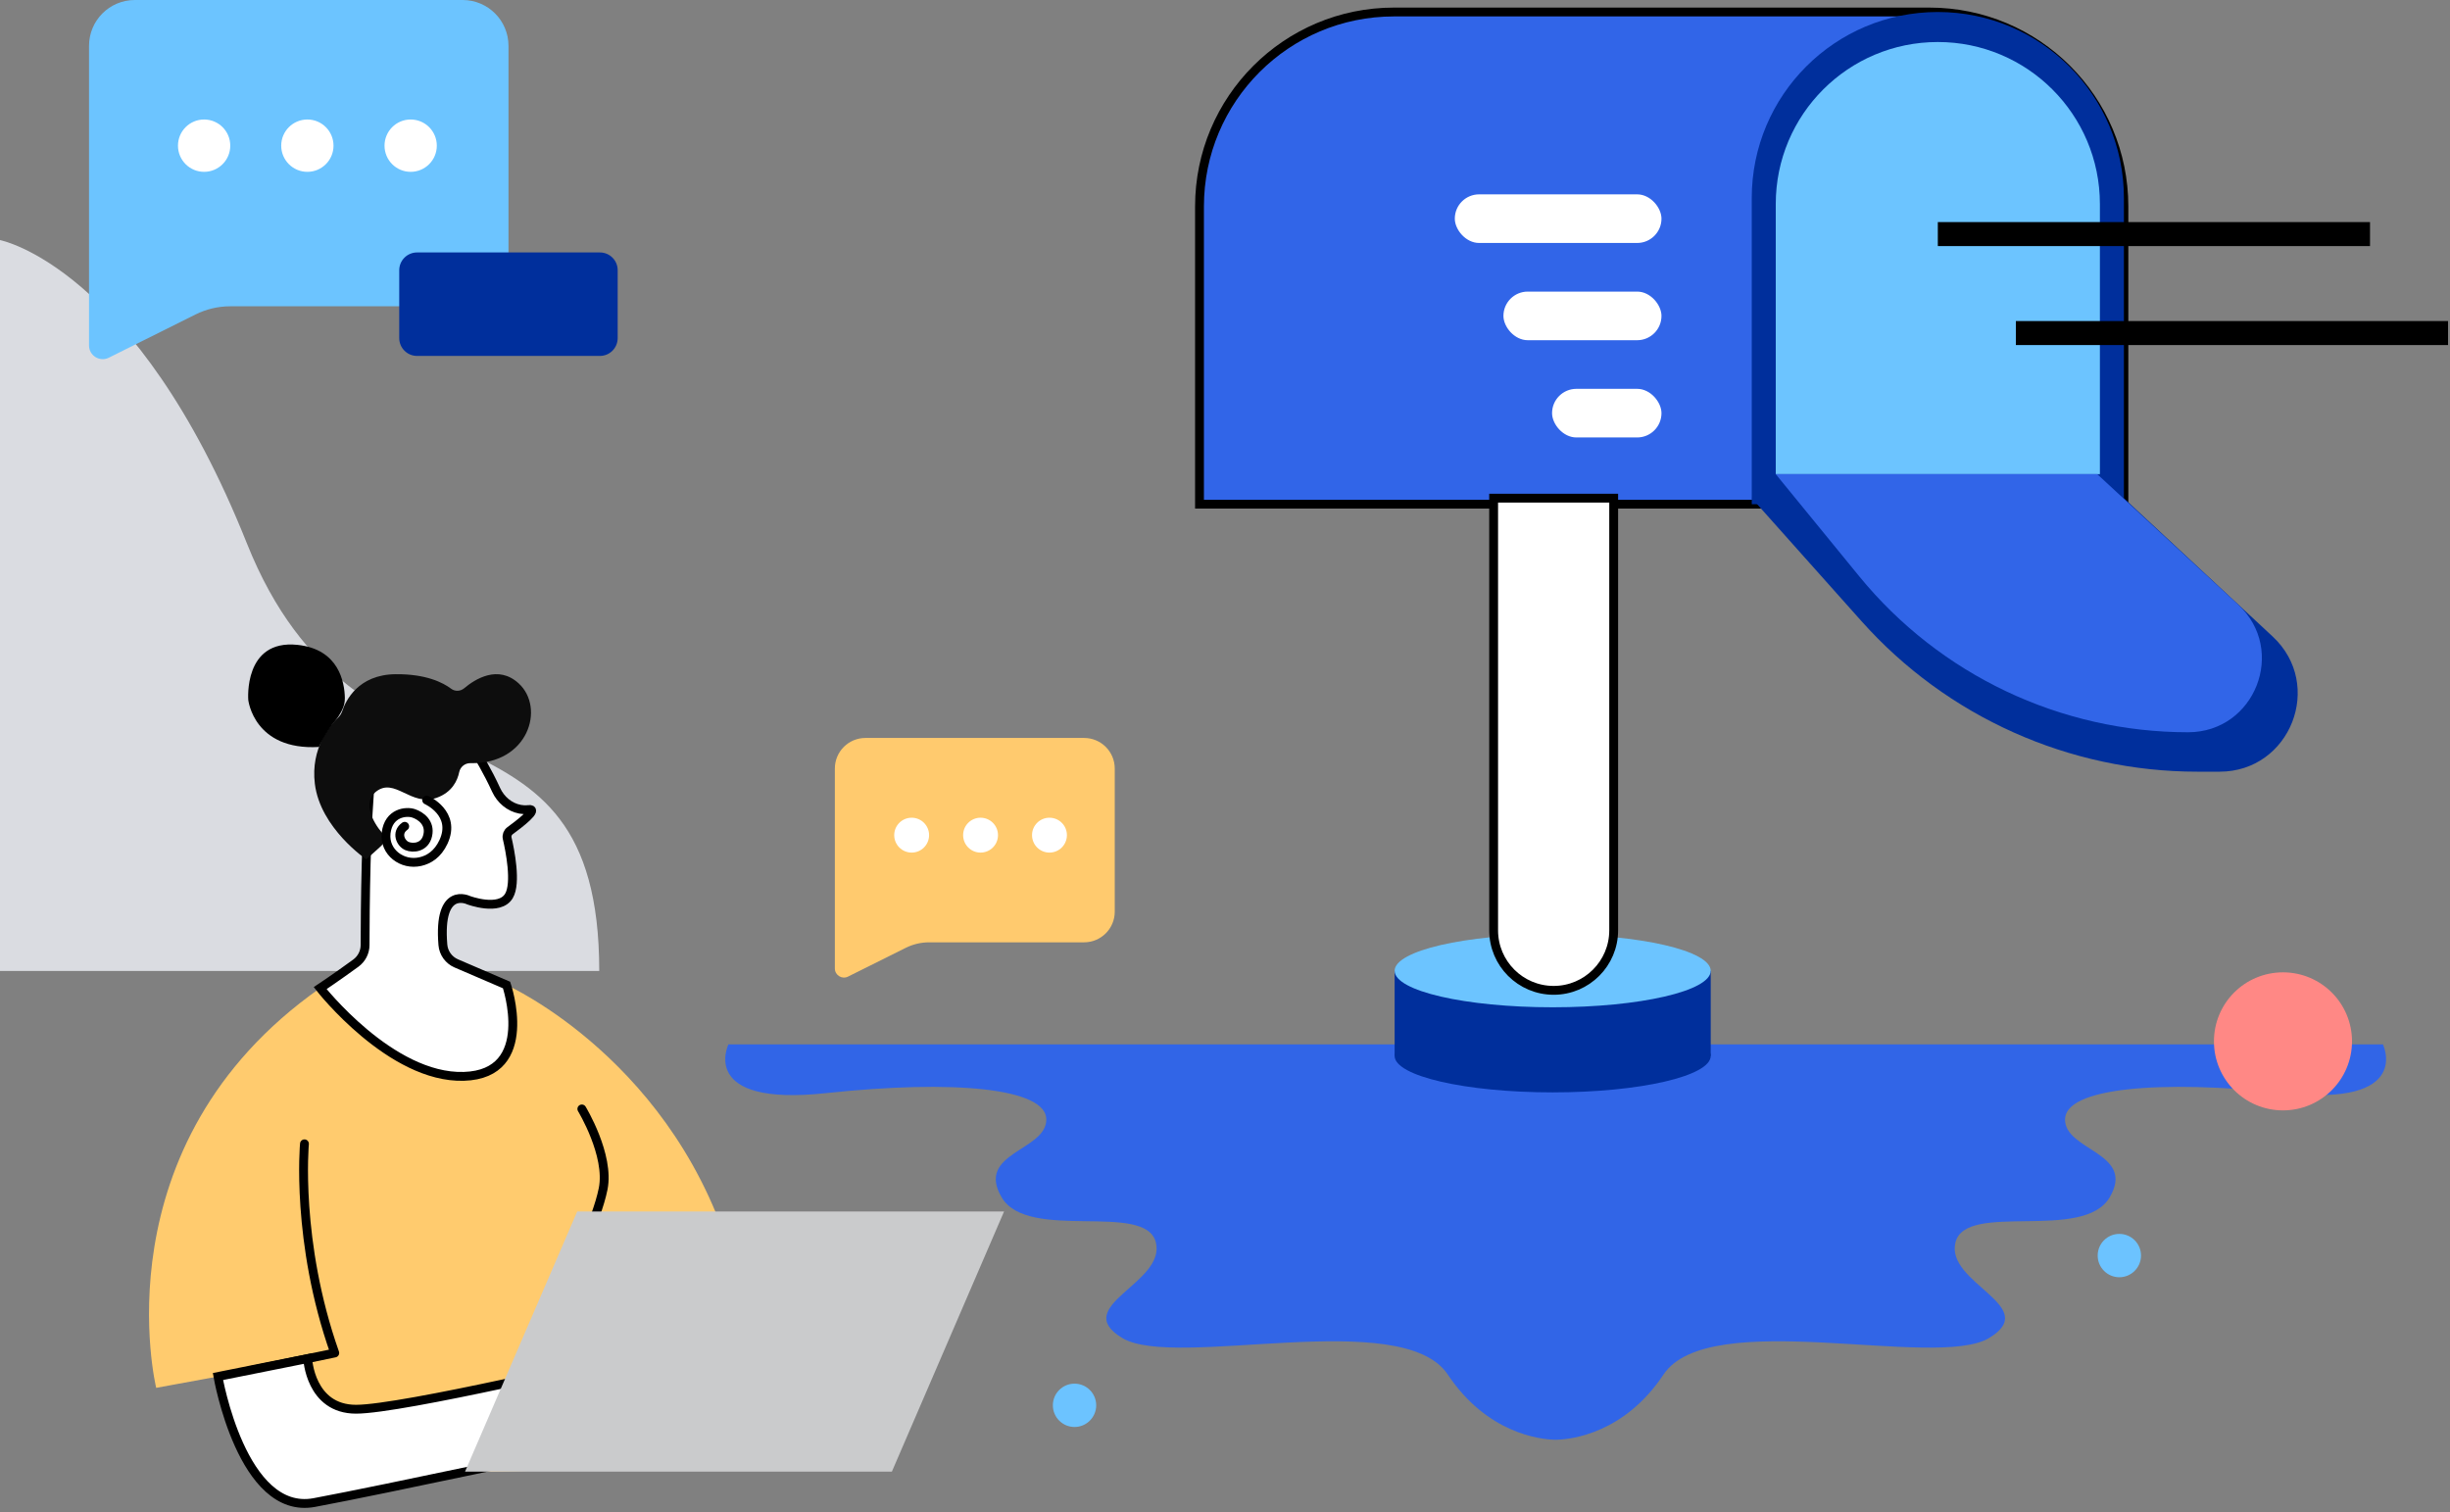 <?xml version="1.0" encoding="UTF-8"?>
<svg width="277px" height="171px" viewBox="0 0 277 171" version="1.1" xmlns="http://www.w3.org/2000/svg" xmlns:xlink="http://www.w3.org/1999/xlink">
    <rect x="0" y="0" width="277" height="171" fill="#808080" stroke="none"/>
    <title>暂无消息</title>
    <g id="PC交互稿" stroke="none" stroke-width="1" fill="none" fill-rule="evenodd">
        <g id="消息中心页---首次登录气泡" transform="translate(-974, -480)">
            <g id="暂无消息" transform="translate(974, 480)">
                <path d="M9.64439659e-15,27.147 C9.64439659e-15,27.147 15.392,30.065 27.913,61.439 C40.435,92.814 67.751,76.553 67.751,109.787 L9.64439659e-15,109.787 L9.64439659e-15,27.147 Z" id="Fill-3" fill="#DADCE1"></path>
                <path d="M269.416,118.088 L176.079,118.088 L175.693,118.088 L82.356,118.088 C82.356,118.088 78.922,125.152 93.364,123.605 C107.806,122.058 118.298,123.028 118.298,126.584 C118.298,130.141 110.263,130.317 113.249,135.387 C116.235,140.456 129.469,135.814 130.677,140.456 C131.878,145.105 120.877,147.677 126.89,151.295 C132.91,154.905 158.529,147.677 163.687,155.421 C168.139,162.099 174.132,162.737 175.693,162.791 L175.693,162.791 C175.693,162.791 175.76,162.791 175.883,162.791 C176.012,162.791 176.079,162.791 176.079,162.791 L176.079,162.791 C177.64,162.737 183.633,162.099 188.078,155.421 C193.243,147.677 218.862,154.905 224.882,151.295 C230.895,147.677 219.894,145.105 221.095,140.456 C222.296,135.814 235.537,140.456 238.523,135.387 C241.503,130.317 233.474,130.141 233.474,126.584 C233.474,123.028 243.966,122.058 258.408,123.605 C272.85,125.152 269.416,118.088 269.416,118.088 Z" id="Fill-1" fill="#3165E7"></path>
                <path d="M123.938,158.902 C123.938,160.253 122.838,161.352 121.488,161.352 C120.137,161.352 119.038,160.253 119.038,158.902 C119.038,157.545 120.137,156.452 121.488,156.452 C122.838,156.452 123.938,157.545 123.938,158.902 Z" id="Fill-3" fill="#6CC3FF"></path>
                <path d="M242.066,141.97 C242.066,143.32 240.966,144.42 239.616,144.42 C238.265,144.42 237.166,143.32 237.166,141.97 C237.166,140.612 238.265,139.52 239.616,139.52 C240.966,139.52 242.066,140.612 242.066,141.97 Z" id="Fill-5" fill="#6CC3FF"></path>
                <path d="M49.23,166.558 L65.627,166.171 C65.376,163.375 64.894,147.901 64.894,147.901 L83.048,143.32 C76.703,120.056 57.272,111.376 57.272,111.376 L36.2,111.722 C10.933,129.462 17.659,156.927 17.659,156.927 L28.056,155.02 L28.056,155.02 C31.558,163.348 40.347,168.139 49.23,166.558 Z" id="Fill-20" fill="#FFCB6E"></path>
                <path d="M34.422,129.333 C34.422,129.333 33.404,140.395 37.849,152.984 L28.056,155.02" id="Stroke-22" stroke="#000000" stroke-linecap="round" stroke-linejoin="round"></path>
                <path d="M65.783,125.39 C65.783,125.39 68.959,130.609 68.192,134.423 C67.432,138.237 64.724,142.553 64.894,147.901" id="Stroke-24" stroke="#000000" stroke-linecap="round" stroke-linejoin="round"></path>
                <path d="M24.642,155.645 C24.642,155.645 27.364,171.417 35.528,169.897 C43.692,168.37 65.525,163.667 65.525,163.667 L69.59,153.616 C69.59,153.616 45.464,159.344 40.258,159.344 C35.053,159.344 34.788,153.616 34.788,153.616 L24.642,155.645 Z" id="Fill-26" fill="#FFFFFF"></path>
                <path d="M35.528,169.897 C43.692,168.37 65.525,163.667 65.525,163.667 L69.59,153.616 C69.59,153.616 45.464,159.344 40.258,159.344 C35.053,159.344 34.788,153.616 34.788,153.616 L24.642,155.645 C24.642,155.645 27.364,171.417 35.528,169.897 Z" id="Stroke-28" stroke="#000000"></path>
                <path d="M40.238,108.898 C40.883,108.423 41.276,107.67 41.276,106.862 C41.283,102.994 41.365,92.59 41.962,87.731 C42.668,81.901 51.796,82.023 51.796,82.023 C51.796,82.023 54.218,85.22 56.092,89.312 C56.607,90.425 57.598,91.28 58.806,91.504 C59.105,91.559 59.417,91.579 59.736,91.538 C61.039,91.382 58.677,93.194 57.653,93.941 C57.395,94.137 57.272,94.463 57.34,94.775 C57.659,96.146 58.406,99.845 57.544,101.297 C56.485,103.103 52.977,101.786 52.977,101.786 C52.977,101.786 49.515,100.083 50.072,106.829 C50.146,107.751 50.73,108.566 51.585,108.932 L57.272,111.376 C57.272,111.376 60.7,121.454 52.447,121.705 C44.195,121.963 36.2,111.728 36.2,111.728 C36.2,111.728 37.992,110.534 40.238,108.898 Z" id="Fill-30" fill="#FFFFFF"></path>
                <path d="M41.276,106.862 C41.283,102.994 41.365,92.59 41.962,87.731 C42.668,81.901 51.796,82.023 51.796,82.023 C51.796,82.023 54.218,85.22 56.092,89.312 C56.607,90.425 57.598,91.28 58.806,91.504 C59.105,91.559 59.417,91.579 59.736,91.538 C61.039,91.382 58.677,93.194 57.653,93.941 C57.395,94.137 57.272,94.463 57.34,94.775 C57.659,96.146 58.406,99.845 57.544,101.297 C56.485,103.103 52.977,101.786 52.977,101.786 C52.977,101.786 49.515,100.083 50.072,106.829 C50.146,107.751 50.73,108.566 51.585,108.932 L57.272,111.376 C57.272,111.376 60.7,121.454 52.447,121.705 C44.195,121.963 36.2,111.728 36.2,111.728 C36.2,111.728 37.992,110.534 40.238,108.898 C40.883,108.423 41.276,107.67 41.276,106.862 Z" id="Stroke-32" stroke="#000000"></path>
                <path d="M51.008,77.877 C51.45,78.209 52.06,78.175 52.481,77.822 C53.73,76.77 56.316,75.148 58.637,77.266 C61.67,80.035 59.736,86.428 53.194,86.292 C52.576,86.279 52.047,86.699 51.918,87.31 C51.721,88.26 51.124,89.577 49.373,90.208 C46.448,91.253 44.622,87.812 42.484,89.536 C41.018,90.717 42.084,92.862 43.204,94.185 C43.57,94.619 43.516,95.271 43.095,95.651 L41.412,97.171 C41.412,97.171 36.2,93.635 35.596,88.613 C35.107,84.575 37.34,81.989 38.229,81.141 C38.446,80.931 38.602,80.68 38.697,80.395 C39.077,79.254 40.476,76.268 44.738,76.234 C48.165,76.2 50.085,77.184 51.008,77.877 Z" id="Fill-34" fill="#0D0D0D"></path>
                <path d="M38.65,80.327 C38.887,79.886 39.003,79.397 38.989,78.901 C38.955,77.178 38.338,73.404 33.628,72.916 C27.499,72.278 28.07,79.146 28.07,79.146 C28.07,79.146 28.694,84.887 36.064,84.46 C36.064,84.46 36.831,82.756 37.903,81.494 C38.168,81.182 38.385,80.842 38.575,80.483 L38.65,80.327 Z" id="Fill-36" fill="#000000"></path>
                <path d="M48.239,90.466 C48.239,90.466 51.626,91.966 50.146,95.183 C49.481,96.621 48.457,97.212 47.527,97.422 C45.47,97.897 43.428,96.343 43.652,94.239 C43.652,94.212 43.658,94.192 43.658,94.171 C43.943,91.878 45.932,91.688 46.76,91.966 C47.581,92.237 48.674,93.031 48.362,94.443 C48.056,95.848 46.712,95.956 46.007,95.658 C45.287,95.346 44.744,94.151 45.756,93.432" id="Stroke-38" stroke="#000000" stroke-linecap="round" stroke-linejoin="round"></path>
                <polygon id="Fill-64" fill="#CACBCC" points="100.836 166.402 52.576 166.402 65.26 136.988 113.52 136.988"></polygon>
                <path d="M97.85,83.442 L122.574,83.442 C124.481,83.442 126.035,84.989 126.035,86.903 L126.035,103.089 C126.035,104.996 124.481,106.55 122.574,106.55 L105.05,106.55 C104.141,106.55 103.238,106.761 102.417,107.168 L95.882,110.425 C95.196,110.772 94.389,110.269 94.389,109.502 L94.389,103.089 L94.389,97.477 L94.389,86.903 C94.389,84.989 95.936,83.442 97.85,83.442 Z" id="Fill-90" fill="#FFCA6E"></path>
                <path d="M120.626,94.429 C120.626,95.522 119.743,96.404 118.651,96.404 C117.565,96.404 116.683,95.522 116.683,94.429 C116.683,93.343 117.565,92.461 118.651,92.461 C119.743,92.461 120.626,93.343 120.626,94.429 Z" id="Fill-91" fill="#FFFFFF"></path>
                <path d="M112.835,94.429 C112.835,95.522 111.952,96.404 110.86,96.404 C109.774,96.404 108.892,95.522 108.892,94.429 C108.892,93.343 109.774,92.461 110.86,92.461 C111.952,92.461 112.835,93.343 112.835,94.429 Z" id="Fill-92" fill="#FFFFFF"></path>
                <path d="M105.044,94.429 C105.044,95.522 104.161,96.404 103.076,96.404 C101.983,96.404 101.101,95.522 101.101,94.429 C101.101,93.343 101.983,92.461 103.076,92.461 C104.161,92.461 105.044,93.343 105.044,94.429 Z" id="Fill-93" fill="#FFFFFF"></path>
                <path d="M157.606,1.357 L218.136,1.357 C230.284,1.357 240.132,11.198 240.132,23.346 L240.132,57.008 L135.617,57.008 L135.617,23.346 C135.617,11.198 145.458,1.357 157.606,1.357 Z" id="矩形-1" fill="#3165E8"></path>
                <path d="M218.136,1.357 C230.284,1.357 240.132,11.198 240.132,23.346 L240.132,57.008 L135.617,57.008 L135.617,23.346 C135.617,11.198 145.458,1.357 157.606,1.357 L218.136,1.357 Z" id="矩形-1" stroke="#000000"></path>
                <path d="M198.055,22.396 C198.055,10.77 207.468,1.357 219.093,1.357 C230.712,1.357 240.132,10.77 240.132,22.396 L240.132,57.008 L198.055,57.008 L198.055,22.396 Z" id="矩形-2" fill="#002F9C"></path>
                <path d="M200.769,23.075 C200.769,12.949 208.967,4.751 219.093,4.751 C229.212,4.751 237.417,12.949 237.417,23.075 L237.417,53.614 L200.769,53.614 L200.769,23.075 Z" id="矩形-2" fill="#6CC4FF"></path>
                <path d="M248.445,87.256 L250.943,87.256 C258.958,87.256 262.819,77.429 256.949,71.972 L240.132,56.329 L198.055,56.329 L210.467,70.242 C220.125,81.066 233.942,87.256 248.445,87.256 Z" id="矩形-6" fill="#002F9C"></path>
                <path d="M210.196,65.152 C219.317,76.316 232.972,82.797 247.387,82.797 C254.961,82.797 258.605,73.506 253.047,68.362 L237.118,53.614 L200.769,53.614 L210.196,65.152 Z" id="矩形-6" fill="#3165E8"></path>
                <rect id="矩形-3" fill="#FFFFFF" fill-rule="nonzero" x="164.482" y="21.975" width="23.367" height="5.498" rx="2.749"></rect>
                <rect id="矩形-4" fill="#FFFFFF" fill-rule="nonzero" x="169.98" y="32.971" width="17.869" height="5.498" rx="2.749"></rect>
                <rect id="矩形-5" fill="#FFFFFF" fill-rule="nonzero" x="175.478" y="43.967" width="12.371" height="5.498" rx="2.749"></rect>
                <ellipse id="椭圆-2" fill="#002F9C" fill-rule="nonzero" cx="175.547" cy="119.393" rx="17.869" ry="4.124"></ellipse>
                <rect id="矩形-8" fill="#002F9C" fill-rule="nonzero" x="157.678" y="109.772" width="35.737" height="9.622"></rect>
                <ellipse id="椭圆-1" fill="#6CC4FF" fill-rule="nonzero" cx="175.547" cy="109.772" rx="17.869" ry="4.124"></ellipse>
                <path d="M168.872,56.329 L182.445,56.329 L182.445,105.193 C182.445,108.939 179.405,111.98 175.659,111.98 C171.906,111.98 168.872,108.939 168.872,105.193 L168.872,56.329 Z" id="矩形-7" fill="#FFFFFF"></path>
                <path d="M182.445,56.329 L182.445,105.193 C182.445,108.939 179.405,111.98 175.659,111.98 C171.906,111.98 168.872,108.939 168.872,105.193 L168.872,56.329 L182.445,56.329 Z" id="矩形-7" stroke="#000000"></path>
                <path d="M15.243,0 L52.305,0 C55.169,0 57.49,2.321 57.49,5.185 L57.49,29.447 C57.49,32.311 55.169,34.632 52.305,34.632 L26.04,34.632 C24.676,34.632 23.319,34.951 22.097,35.562 L12.297,40.448 C11.273,40.957 10.065,40.211 10.065,39.057 L10.065,29.447 L10.065,21.032 L10.065,5.185 C10.065,2.321 12.379,0 15.243,0 Z" id="Fill-12" fill="#6CC4FF"></path>
                <path d="M49.386,16.471 C49.386,18.107 48.063,19.43 46.427,19.43 C44.799,19.43 43.475,18.107 43.475,16.471 C43.475,14.836 44.799,13.512 46.427,13.512 C48.063,13.512 49.386,14.836 49.386,16.471 Z" id="Fill-14" fill="#FFFFFF"></path>
                <path d="M37.707,16.471 C37.707,18.107 36.383,19.43 34.754,19.43 C33.119,19.43 31.795,18.107 31.795,16.471 C31.795,14.836 33.119,13.512 34.754,13.512 C36.383,13.512 37.707,14.836 37.707,16.471 Z" id="Fill-16" fill="#FFFFFF"></path>
                <path d="M26.034,16.471 C26.034,18.107 24.71,19.43 23.075,19.43 C21.446,19.43 20.122,18.107 20.122,16.471 C20.122,14.836 21.446,13.512 23.075,13.512 C24.71,13.512 26.034,14.836 26.034,16.471 Z" id="Fill-18" fill="#FFFFFF"></path>
                <path d="M67.826,40.245 L47.154,40.245 C46.041,40.245 45.138,39.342 45.138,38.229 L45.138,30.553 C45.138,29.447 46.041,28.545 47.154,28.545 L67.826,28.545 C68.939,28.545 69.835,29.447 69.835,30.553 L69.835,38.229 C69.835,39.342 68.939,40.245 67.826,40.245 Z" id="Fill-62" fill="#002F9C"></path>
                <path d="M265.921,117.748 C265.921,122.058 262.426,125.553 258.116,125.553 C253.8,125.553 250.312,122.058 250.312,117.748 C250.312,113.432 253.8,109.944 258.116,109.944 C262.426,109.944 265.921,113.432 265.921,117.748 Z" id="Fill-67" fill="#FF8885"></path>
                <polygon id="Fill-50" fill="#000000" points="219.093 27.825 267.957 27.825 267.957 25.111 219.093 25.111"></polygon>
                <polygon id="Fill-51" fill="#000000" points="227.916 39.016 276.78 39.016 276.78 36.302 227.916 36.302"></polygon>
            </g>
        </g>
    </g>
</svg>